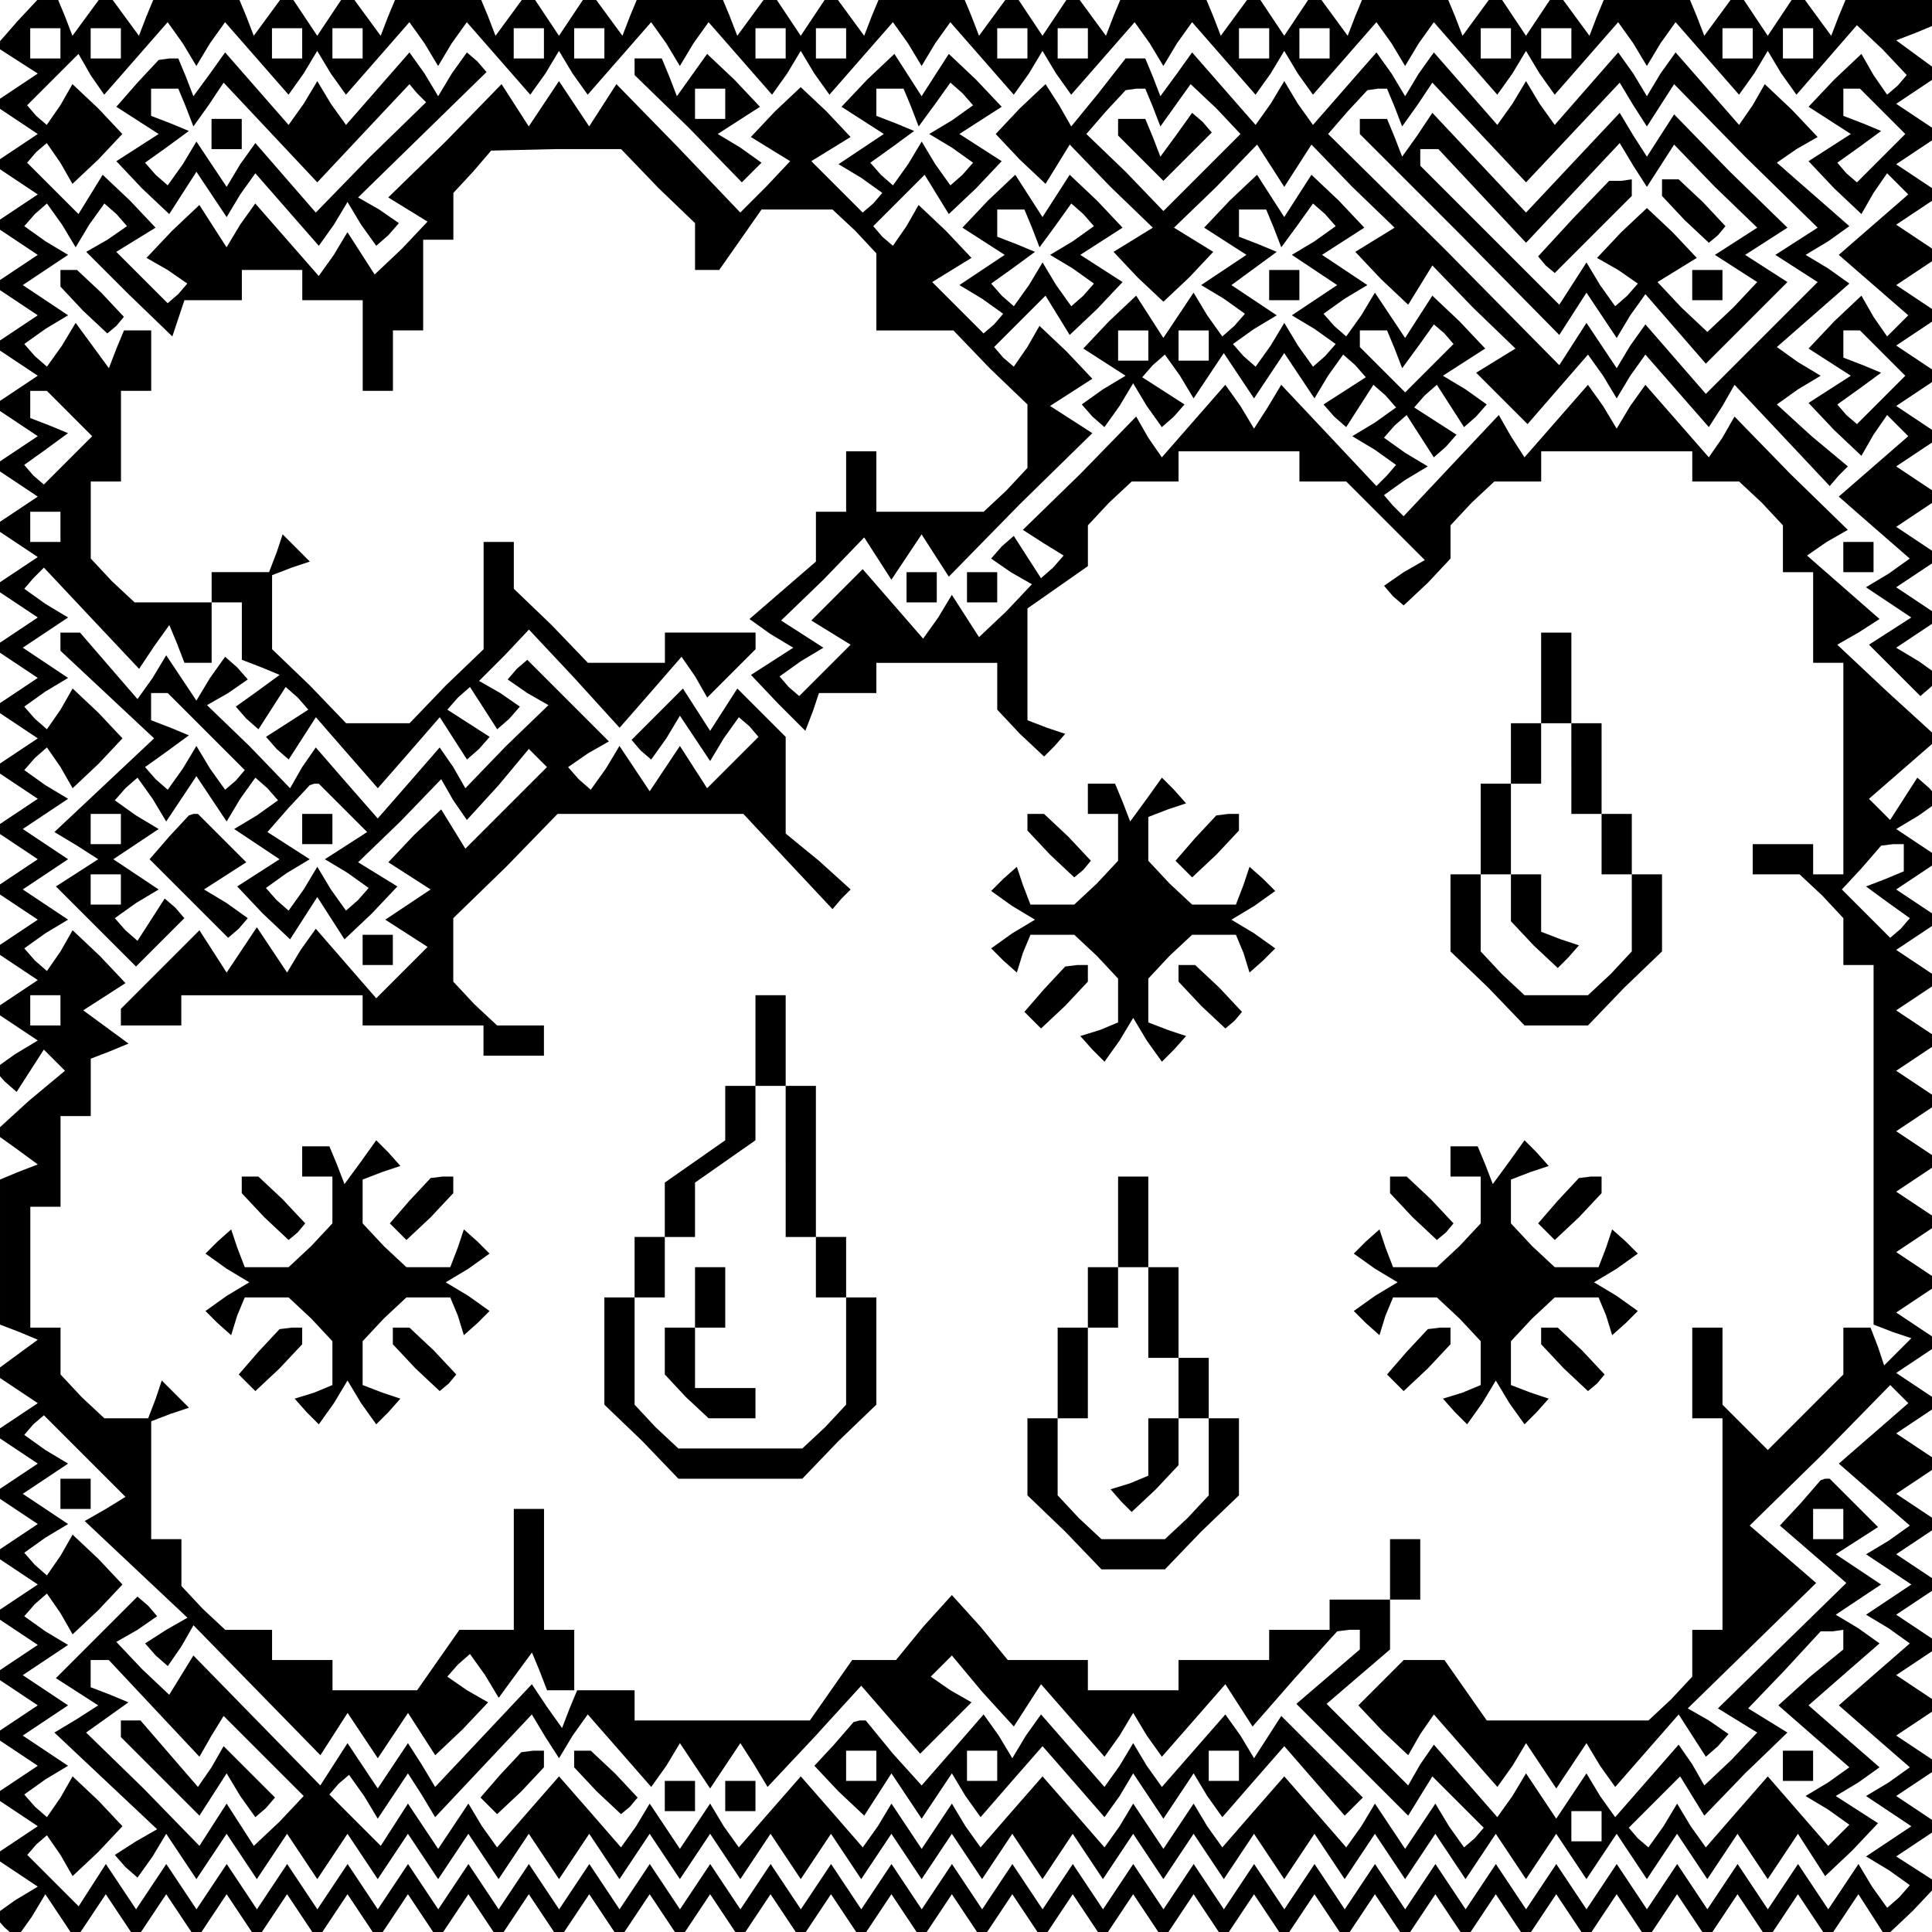 <?xml version="1.0" standalone="no"?>
<!DOCTYPE svg PUBLIC "-//W3C//DTD SVG 20010904//EN"
 "http://www.w3.org/TR/2001/REC-SVG-20010904/DTD/svg10.dtd">
<svg version="1.0" xmlns="http://www.w3.org/2000/svg"
 width="468pt" height="468pt" viewBox="0 0 468 468"
 preserveAspectRatio="xMidYMid meet">
<g transform="translate(0,468) scale(0.366,-0.366)"
fill="#000000" stroke="none">
<path d="M11 1264 l-14 -16 14 -9 14 -9 -15 -10 -15 -10 15 -10 15 -10 -15
-10 -15 -10 15 -10 15 -10 -15 -10 -15 -10 15 -10 15 -10 -15 -10 -15 -10 15
-10 15 -10 -15 -10 -15 -10 15 -10 15 -10 -15 -10 -15 -10 15 -10 15 -10 -15
-10 -15 -10 15 -10 15 -10 -15 -10 -15 -10 15 -10 15 -10 -15 -10 -15 -10 15
-10 15 -10 -15 -10 -15 -10 15 -10 15 -10 -15 -10 -15 -10 15 -10 15 -10 -15
-10 -15 -10 15 -10 15 -10 -15 -10 -15 -10 15 -10 15 -10 -15 -10 -15 -10 15
-10 15 -10 -15 -10 -15 -10 15 -10 15 -10 -15 -10 -15 -10 15 -10 15 -10 -15
-9 -14 -10 7 -8 8 -7 9 14 9 14 7 -7 7 -7 -24 -20 -23 -21 14 -10 15 -11 -13
-5 -12 -5 0 -48 0 -48 13 -5 12 -5 -15 -11 -15 -11 15 -10 15 -10 -15 -10 -15
-10 15 -10 15 -10 -15 -10 -15 -10 15 -10 15 -10 -15 -10 -15 -10 15 -10 15
-10 -15 -10 -15 -10 15 -10 15 -10 -15 -10 -15 -10 15 -10 15 -10 -15 -10 -15
-10 15 -10 15 -10 -15 -10 -15 -10 15 -10 15 -10 -15 -10 -15 -10 15 -10 15
-10 -15 -9 -14 -10 7 -8 8 -7 10 14 9 15 10 -15 10 -15 10 15 10 15 10 -15 10
-15 10 15 10 15 10 -15 10 -15 10 15 10 15 10 -15 10 -15 10 15 10 15 10 -15
10 -15 10 15 10 15 10 -15 10 -15 10 15 10 15 10 -15 10 -15 10 15 10 15 10
-15 10 -15 10 15 10 15 10 -15 10 -15 10 15 10 15 10 -15 10 -15 10 15 10 15
10 -15 10 -15 10 15 10 15 10 -15 10 -15 10 15 10 15 10 -15 10 -15 10 15 10
15 10 -15 10 -15 10 15 10 15 10 -15 10 -15 10 15 10 15 10 -15 10 -15 10 15
10 15 10 -15 10 -15 10 15 10 15 10 -15 10 -15 10 15 10 15 10 -15 10 -15 10
15 10 15 10 -15 10 -15 10 15 10 15 10 -15 10 -15 10 15 10 15 10 -15 10 -15
10 15 10 15 10 -15 10 -15 10 15 10 15 10 -15 10 -15 10 15 10 15 10 -15 10
-15 10 15 10 15 10 -15 10 -15 10 15 10 15 10 -15 10 -15 10 15 10 15 10 -15
10 -15 10 15 10 15 10 -15 10 -15 10 15 10 15 10 -15 10 -15 10 15 10 15 9
-14 9 -14 18 17 17 18 -14 9 -14 9 15 10 15 10 -15 10 -15 10 15 10 15 10 -15
10 -15 10 15 10 15 10 -15 10 -15 10 15 10 15 10 -15 10 -15 10 15 10 15 10
-15 10 -15 10 15 10 15 10 -15 10 -15 10 15 10 15 10 -15 10 -15 10 15 10 15
10 -15 10 -15 10 15 10 15 10 -15 10 -15 10 15 10 15 10 -15 10 -15 10 15 10
15 10 -15 10 -15 10 15 10 15 10 -15 10 -15 10 15 10 15 10 -15 10 -15 10 15
10 15 10 -15 10 -15 10 15 10 15 10 -15 10 -15 10 15 10 15 10 -15 10 -15 10
15 10 15 10 -15 10 -15 10 15 9 14 10 -7 8 -8 7 -9 -14 -9 -14 -7 7 -7 7 23
20 23 20 -34 31 -33 31 14 8 14 9 -24 21 -24 21 13 9 14 8 -38 37 -37 38 -8
-14 -9 -13 -21 24 -21 24 -10 -14 -9 -15 -9 15 -10 14 -21 -24 -21 -24 -9 14
-8 14 -32 -34 -31 -33 -7 7 -6 7 14 10 15 9 -15 9 -14 10 7 8 8 7 9 -14 9 -14
8 7 7 8 -14 9 -14 9 7 8 8 7 9 -14 9 -14 8 7 7 8 -14 10 -15 9 14 9 14 9 -17
18 -18 17 -9 -14 -9 -14 -10 15 -10 15 -9 -15 -10 -14 -8 7 -7 8 14 10 15 9
-15 10 -15 10 14 9 14 9 -17 18 -18 17 -9 -14 -9 -14 -9 14 -9 14 -18 -17 -17
-18 14 -9 14 -9 -15 -10 -15 -10 15 -9 14 -10 -7 -8 -8 -7 -10 14 -9 15 -10
-15 -10 -15 -9 14 -9 14 -18 -17 -17 -18 14 -9 14 -9 -15 -9 -14 -10 7 -8 8
-7 10 14 9 15 9 -15 10 -14 8 7 7 8 -14 9 -14 9 7 8 8 7 10 -14 9 -15 10 15
10 15 10 -15 10 -15 10 15 10 15 10 -15 10 -15 9 15 10 14 8 -7 7 -8 -14 -9
-14 -9 7 -8 8 -7 9 14 9 14 8 -7 7 -8 -14 -10 -15 -9 15 -9 14 -10 -6 -7 -7
-7 -31 33 -32 34 -9 -15 -9 -14 -9 15 -10 14 -21 -24 -21 -24 -9 13 -8 14 -37
-38 -38 -37 14 -9 13 -8 -7 -8 -8 -7 -9 14 -9 14 -8 -7 -7 -8 13 -9 14 -8 -17
-18 -18 -17 -9 14 -9 14 -9 -15 -10 -14 -20 23 -20 23 -17 -17 -17 -17 13 -8
13 -8 -17 -17 -17 -17 -7 6 -6 7 14 10 15 9 -14 9 -14 9 28 27 27 28 9 -14 9
-14 10 15 10 15 9 -14 9 -14 47 48 48 47 -14 9 -14 9 14 9 14 9 -17 18 -18 17
-8 -14 -9 -13 -7 6 -6 7 17 17 17 17 8 -13 8 -13 18 17 17 18 -14 9 -14 9 14
9 14 9 -17 18 -18 17 -9 -14 -9 -14 -9 14 -9 14 -18 -17 -17 -18 14 -9 14 -9
-15 -10 -15 -10 15 -9 14 -10 -6 -7 -7 -6 -17 17 -17 17 13 8 13 8 -17 18 -18
17 -8 -14 -9 -13 -7 6 -6 7 17 17 17 17 8 -13 8 -13 18 17 17 18 -14 9 -14 9
14 9 14 9 -17 18 -18 17 -9 -14 -9 -14 -9 14 -9 14 -18 -17 -17 -18 14 -9 14
-9 -15 -10 -15 -10 15 -9 14 -10 -6 -7 -7 -6 -17 17 -17 17 13 8 13 8 -16 17
-17 16 -17 -16 -16 -17 13 -8 13 -8 -16 -17 -17 -17 -41 43 -41 42 -9 -14 -9
-14 -10 15 -10 15 -10 -15 -10 -15 -9 14 -9 14 -37 -38 -38 -37 13 -8 13 -8
-17 -18 -18 -17 -9 14 -9 14 -9 -15 -10 -14 -21 24 -21 24 -10 -14 -9 -15 -9
14 -9 14 -18 -17 -17 -18 14 -8 13 -9 -6 -7 -7 -6 -17 17 -17 17 13 8 13 8
-17 18 -18 17 -8 -13 -8 -13 -17 17 -17 17 6 7 7 6 9 -13 8 -14 17 16 16 17
-16 17 -17 16 -8 -14 -9 -13 -7 6 -6 7 17 17 17 17 8 -14 9 -13 21 24 21 24
10 -14 9 -15 9 15 10 14 21 -24 21 -24 10 14 9 15 9 -15 10 -14 21 24 21 24
10 -14 9 -15 9 15 10 14 21 -24 21 -24 10 14 9 15 9 -15 10 -14 21 24 21 24
10 -14 9 -15 9 15 10 14 21 -24 21 -24 10 14 9 15 9 -15 10 -14 21 24 21 24
10 -14 9 -15 9 15 10 14 21 -24 21 -24 10 14 9 15 9 -15 10 -14 21 24 21 24
10 -14 9 -15 9 15 10 14 21 -24 21 -24 10 14 9 15 9 -15 10 -14 21 24 21 24
10 -14 9 -15 9 15 10 14 21 -24 21 -24 10 14 9 15 9 -15 10 -14 21 24 21 24
10 -14 9 -15 9 15 10 14 21 -24 21 -24 10 14 9 15 9 -15 10 -14 20 23 20 23
17 -16 16 -17 -6 -7 -7 -6 -9 13 -8 14 -18 -17 -17 -18 14 -9 14 -9 -14 -9
-14 -9 17 -18 18 -17 8 14 9 13 7 -7 7 -7 -23 -20 -23 -20 23 -20 23 -20 -7
-7 -7 -7 -9 13 -8 14 -18 -17 -17 -18 14 -9 14 -9 -14 -9 -14 -9 17 -18 18
-17 8 14 9 13 7 -7 7 -7 -23 -20 -23 -20 24 -21 23 -20 -14 -10 -15 -9 15 -10
15 -10 -14 -9 -14 -9 17 -17 17 -17 7 6 6 7 -14 10 -15 9 15 10 15 10 -15 10
-15 10 15 10 15 10 -15 10 -15 10 15 10 15 10 -15 10 -15 10 15 10 15 10 -15
10 -15 10 15 10 15 10 -15 10 -15 10 15 10 15 10 -15 10 -15 10 15 10 15 10
-15 10 -15 10 15 10 15 10 -15 10 -15 10 15 10 15 10 -15 10 -15 10 15 10 15
10 -15 11 -15 11 13 5 12 5 0 9 0 9 -29 0 -29 0 -5 -12 -5 -13 -11 15 -11 15
-10 -15 -10 -15 -10 15 -10 15 -11 -15 -11 -15 -5 13 -5 12 -28 0 -28 0 -5
-12 -5 -13 -11 15 -11 15 -10 -15 -10 -15 -10 15 -10 15 -11 -15 -11 -15 -5
13 -5 12 -28 0 -28 0 -5 -12 -5 -13 -11 15 -11 15 -10 -15 -10 -15 -10 15 -10
15 -11 -15 -11 -15 -5 13 -5 12 -28 0 -28 0 -5 -12 -5 -13 -11 15 -11 15 -10
-15 -10 -15 -10 15 -10 15 -11 -15 -11 -15 -5 13 -5 12 -28 0 -28 0 -5 -12 -5
-13 -11 15 -11 15 -10 -15 -10 -15 -10 15 -10 15 -11 -15 -11 -15 -5 13 -5 12
-28 0 -28 0 -5 -12 -5 -13 -11 15 -11 15 -10 -15 -10 -15 -10 15 -10 15 -11
-15 -11 -15 -5 13 -5 12 -28 0 -28 0 -5 -12 -5 -13 -11 15 -11 15 -10 -15 -10
-15 -10 15 -10 15 -11 -15 -11 -15 -5 13 -5 12 -28 0 -28 0 -5 -12 -5 -13 -11
15 -11 15 -11 -15 -11 -15 -5 13 -5 12 -6 0 -7 -1 -14 -15z m29 -14 l0 -10
-10 0 -10 0 0 10 0 10 10 0 10 0 0 -10z m40 0 l0 -10 -10 0 -10 0 0 10 0 10
10 0 10 0 0 -10z m120 0 l0 -10 -10 0 -10 0 0 10 0 10 10 0 10 0 0 -10z m40 0
l0 -10 -10 0 -10 0 0 10 0 10 10 0 10 0 0 -10z m120 0 l0 -10 -10 0 -10 0 0
10 0 10 10 0 10 0 0 -10z m40 0 l0 -10 -10 0 -10 0 0 10 0 10 10 0 10 0 0 -10z
m120 0 l0 -10 -10 0 -10 0 0 10 0 10 10 0 10 0 0 -10z m40 0 l0 -10 -10 0 -10
0 0 10 0 10 10 0 10 0 0 -10z m120 0 l0 -10 -10 0 -10 0 0 10 0 10 10 0 10 0
0 -10z m40 0 l0 -10 -10 0 -10 0 0 10 0 10 10 0 10 0 0 -10z m120 0 l0 -10
-10 0 -10 0 0 10 0 10 10 0 10 0 0 -10z m40 0 l0 -10 -10 0 -10 0 0 10 0 10
10 0 10 0 0 -10z m120 0 l0 -10 -10 0 -10 0 0 10 0 10 10 0 10 0 0 -10z m40 0
l0 -10 -10 0 -10 0 0 10 0 10 10 0 10 0 0 -10z m120 0 l0 -10 -10 0 -10 0 0
10 0 10 10 0 10 0 0 -10z m40 0 l0 -10 -10 0 -10 0 0 10 0 10 10 0 10 0 0 -10z
m-597 -42 l5 -13 11 15 10 14 8 -7 7 -8 -14 -10 -15 -9 15 -9 14 -10 -7 -8 -8
-7 -10 14 -9 15 -9 -15 -10 -14 -8 7 -7 8 14 10 15 11 -12 5 -13 5 0 9 0 9 9
0 9 0 5 -12z m643 -3 l15 -15 -16 -16 -16 -16 -7 6 -6 7 14 10 15 11 -12 5
-13 5 0 9 0 9 6 0 5 0 15 -15z m-811 -50 l25 -24 0 -16 0 -15 8 0 8 0 14 20
14 20 24 0 23 0 15 -14 14 -15 0 -25 0 -26 25 0 26 0 24 -25 25 -24 0 -21 0
-21 -14 -15 -15 -14 -35 0 -36 0 0 20 0 20 -10 0 -10 0 0 -20 0 -20 -10 0 -10
0 0 -16 0 -17 -22 -19 -22 -19 14 -10 15 -9 -14 -9 -14 -9 18 -19 18 -18 5 13
4 12 19 0 19 0 0 10 0 10 40 0 40 0 0 -16 0 -15 15 -16 16 -15 7 7 7 8 -12 4
-13 5 0 37 0 37 20 14 20 14 0 14 0 13 14 15 15 14 15 0 16 0 0 10 0 10 40 0
40 0 0 -10 0 -10 15 0 16 0 26 -26 26 -26 -14 -8 -13 -9 6 -7 7 -6 16 15 15
16 0 11 0 11 14 15 15 14 15 0 16 0 0 10 0 10 50 0 50 0 0 -10 0 -10 16 0 15
0 15 -14 14 -15 0 -15 0 -16 10 0 10 0 0 -30 0 -30 10 0 10 0 0 -70 0 -70 -10
0 -10 0 0 10 0 10 -20 0 -20 0 0 -10 0 -10 16 0 15 0 15 -14 14 -15 0 -15 0
-16 10 0 10 0 0 -119 0 -119 13 -5 12 -4 -9 -9 -9 -9 -4 12 -5 13 -9 0 -9 0 0
-15 0 -16 -25 -25 -25 -25 -15 15 -15 15 0 25 0 26 -10 0 -10 0 0 -30 0 -30
10 0 10 0 0 -70 0 -70 -10 0 -10 0 0 -16 0 -15 -14 -15 -15 -14 -53 0 -54 0
-14 20 -14 20 -14 0 -13 0 -15 -15 -15 -15 16 -17 17 -16 8 14 9 13 21 -24 21
-24 10 14 9 15 10 -15 10 -15 10 15 10 15 9 -15 10 -14 21 24 21 24 9 -14 9
-14 8 7 7 8 -13 9 -14 8 42 41 43 42 -22 19 -22 19 47 46 46 47 6 -6 6 -6 -23
-20 -23 -20 24 -21 23 -20 -14 -10 -15 -9 15 -10 15 -10 -15 -10 -15 -10 15
-9 14 -10 -23 -20 -24 -21 24 -21 23 -20 -14 -10 -15 -9 15 -10 15 -10 -15
-10 -15 -10 15 -9 14 -10 -7 -8 -8 -7 -10 14 -9 15 -10 -15 -10 -15 -10 15
-10 15 -10 -15 -10 -15 -10 15 -10 15 -10 -15 -10 -15 -10 15 -10 15 -10 -15
-10 -15 -10 15 -10 15 -10 -15 -10 -15 -10 15 -10 15 -10 -15 -10 -15 -10 15
-10 15 -10 -15 -10 -15 -10 15 -10 15 -10 -15 -10 -15 -10 15 -10 15 -10 -15
-10 -15 -10 15 -10 15 -10 -15 -10 -15 -10 15 -10 15 -10 -15 -10 -15 -10 15
-10 15 -10 -15 -10 -15 -10 15 -10 15 -10 -15 -10 -15 -10 15 -10 15 -10 -15
-10 -15 -10 15 -10 15 -10 -15 -10 -15 -10 15 -10 15 -10 -15 -10 -15 -10 15
-10 15 -10 -15 -10 -15 -10 15 -10 15 -10 -15 -10 -15 -10 15 -10 15 -10 -15
-10 -15 -10 15 -10 15 -10 -15 -10 -15 -10 15 -10 15 -10 -15 -10 -15 -10 15
-10 15 -10 -15 -10 -15 -10 15 -10 15 -10 -15 -10 -15 -10 15 -10 15 -10 -15
-10 -15 -10 15 -10 15 -10 -15 -10 -15 -10 15 -10 15 -10 -15 -10 -15 -10 15
-10 15 -10 -15 -10 -15 -10 15 -10 15 -10 -15 -10 -15 -10 15 -10 15 -10 -15
-10 -15 -10 15 -10 15 -9 -14 -9 -14 -17 17 -17 17 6 7 7 6 9 -13 8 -14 17 16
16 17 -16 17 -17 16 -8 -14 -9 -13 -8 7 -7 8 14 10 15 9 -15 10 -15 10 15 10
15 10 -15 10 -15 10 15 10 15 10 -15 9 -14 10 7 8 8 7 9 -13 8 -14 17 16 16
17 -16 17 -17 16 -8 -14 -9 -13 -8 7 -7 8 14 10 15 9 -15 10 -15 10 15 10 15
10 -15 9 -14 10 6 7 7 6 27 -27 27 -27 -13 -8 -14 -8 34 -32 34 -32 -14 -8
-14 -9 7 -8 8 -7 9 13 8 14 42 -43 42 -43 9 14 9 14 10 -15 10 -15 10 15 10
15 9 -14 9 -14 18 17 17 18 -14 8 -13 9 7 8 8 7 10 -14 9 -15 11 15 11 15 5
-12 5 -13 9 0 9 0 0 20 0 20 -10 0 -10 0 0 40 0 40 -10 0 -10 0 0 -40 0 -40
-18 0 -18 0 -14 -20 -14 -20 -28 0 -28 0 0 10 0 10 -20 0 -20 0 0 10 0 10 -16
0 -15 0 -15 14 -14 15 0 15 0 16 -10 0 -10 0 0 39 0 39 13 5 12 4 -9 9 -9 9
-4 -12 -5 -13 -15 0 -14 0 -15 14 -14 15 0 15 0 16 -10 0 -10 0 0 40 0 40 10
0 10 0 0 30 0 30 10 0 10 0 0 19 0 19 13 5 12 5 -15 11 -15 11 14 9 14 9 -17
18 -18 17 -8 -14 -9 -13 -8 7 -7 8 14 10 15 9 -15 10 -15 10 15 10 15 10 -15
10 -15 10 15 10 15 10 -15 9 -14 10 7 8 8 7 9 -13 8 -14 17 16 16 17 -16 17
-17 16 -8 -14 -9 -13 -8 7 -7 8 14 10 15 9 -15 10 -15 10 15 10 15 10 -15 9
-14 10 6 7 7 7 31 -33 32 -34 10 15 10 14 5 -12 5 -13 9 0 9 0 0 20 0 20 10 0
10 0 0 -19 0 -19 13 -5 12 -5 -15 -11 -14 -10 7 -8 8 -7 9 14 9 14 8 -7 7 -8
-14 -9 -14 -9 7 -8 8 -7 9 14 9 14 20 -23 21 -24 21 24 20 23 9 -14 9 -14 8 7
7 8 -14 9 -14 9 7 8 8 7 9 -14 9 -14 8 7 7 8 -13 9 -14 8 17 17 16 17 30 -32
30 -33 21 24 20 23 9 -13 8 -14 16 16 16 16 0 5 0 6 -30 0 -30 0 0 -10 0 -10
-25 0 -26 0 -24 25 -25 24 0 16 0 15 -10 0 -10 0 0 -35 0 -36 -25 -24 -24 -25
-21 0 -21 0 -24 25 -25 24 0 25 0 24 13 5 12 4 -9 9 -9 9 -4 -12 -5 -13 -19 0
-19 0 0 -10 0 -10 -26 0 -25 0 -15 14 -14 15 0 25 0 26 10 0 10 0 0 30 0 30
10 0 10 0 0 20 0 20 -9 0 -9 0 -5 -12 -5 -13 -11 15 -11 15 -9 -15 -10 -14 -8
7 -7 8 14 10 15 9 -15 10 -15 10 15 10 15 10 -15 9 -14 10 7 8 8 7 10 -14 9
-15 9 15 10 14 8 -7 7 -8 -13 -9 -14 -8 28 -28 29 -28 4 12 4 12 19 0 19 0 0
10 0 10 20 0 20 0 0 -10 0 -10 20 0 20 0 0 -30 0 -30 10 0 10 0 0 20 0 20 10
0 10 0 0 30 0 30 10 0 10 0 0 15 0 16 13 14 12 14 43 1 43 0 24 -25z m248 -27
l5 -13 11 15 10 14 8 -7 7 -8 -14 -10 -15 -9 15 -9 14 -10 -7 -8 -8 -7 -10 14
-9 15 -9 -15 -10 -14 -8 7 -7 8 14 10 15 11 -12 5 -13 5 0 9 0 9 9 0 9 0 5
-12z m160 0 l5 -13 11 15 10 14 8 -7 7 -8 -14 -10 -15 -9 15 -10 15 -10 -15
-10 -15 -10 15 -9 14 -10 -7 -8 -8 -7 -10 14 -9 15 -9 -15 -10 -14 -8 7 -7 8
14 10 15 9 -15 10 -15 10 15 11 15 11 -12 5 -13 5 0 9 0 9 9 0 9 0 5 -12z
m-83 -78 l0 -10 -10 0 -10 0 0 10 0 10 10 0 10 0 0 -10z m40 0 l0 -10 -10 0
-10 0 0 10 0 10 10 0 10 0 0 -10z m123 -2 l5 -13 11 15 10 14 7 -6 6 -7 -16
-16 -16 -16 -15 15 -15 15 0 5 0 6 9 0 9 0 5 -12z m323 -3 l15 -15 -16 -16
-16 -16 -7 6 -6 7 14 10 15 11 -12 5 -13 5 0 9 0 9 6 0 5 0 15 -15z m-1200
-40 l15 -15 -16 -16 -16 -16 -7 6 -6 7 14 10 15 11 -12 5 -13 5 0 9 0 9 6 0 5
0 15 -15z m-6 -75 l0 -10 -10 0 -10 0 0 10 0 10 10 0 10 0 0 -10z m1220 -219
l0 -9 -12 -5 -13 -5 15 -11 14 -10 -6 -7 -7 -6 -16 16 -16 16 13 14 13 15 8 1
7 0 0 -9z m-1220 -101 l0 -10 -10 0 -10 0 0 10 0 10 10 0 10 0 0 -10z"/>
<path d="M40 1094 l0 -5 15 -16 16 -15 6 5 5 6 -15 16 -16 15 -5 0 -6 0 0 -6z"/>
<path d="M40 854 l0 -6 31 -29 31 -29 -33 -31 -33 -31 15 -9 14 -9 -14 -9 -14
-9 27 -27 26 -26 16 16 16 16 -6 7 -7 6 -9 -14 -9 -14 -8 7 -7 8 14 10 15 9
-15 10 -15 10 15 10 15 10 -15 9 -14 10 7 8 8 7 10 -14 9 -15 10 15 10 15 10
-15 10 -15 9 15 10 14 8 -7 7 -8 -14 -10 -15 -9 15 -10 15 -10 -14 -9 -14 -9
17 -18 18 -17 9 14 9 14 9 -14 9 -14 18 17 17 18 -13 8 -13 8 28 27 27 28 8
-14 9 -13 21 23 20 24 6 -6 6 -6 -27 -27 -27 -27 -8 13 -8 13 -18 -17 -17 -18
14 -9 14 -9 -15 -10 -15 -10 14 -9 14 -9 -17 -17 -17 -17 -20 23 -20 23 -10
-14 -9 -15 -10 15 -10 15 -10 -15 -10 -15 -9 14 -9 14 -26 -26 -26 -26 0 -6 0
-5 20 0 20 0 0 10 0 10 60 0 60 0 0 -10 0 -10 40 0 40 0 0 -10 0 -10 20 0 20
0 0 10 0 10 -16 0 -15 0 -15 14 -14 15 0 21 0 21 35 34 34 35 62 0 61 0 29
-31 30 -32 6 7 6 6 -21 19 -22 18 0 32 0 32 -16 16 -16 16 -9 -14 -9 -14 -9
14 -9 14 -17 -17 -17 -17 6 -7 7 -6 10 14 9 15 10 -15 10 -15 9 15 10 14 7 -6
6 -7 -17 -17 -17 -17 -9 14 -9 14 -10 -15 -10 -15 -10 15 -10 15 -9 -15 -10
-14 -8 7 -7 8 13 9 14 8 -27 27 -27 27 -7 -6 -6 -7 13 -9 14 -8 -28 -27 -27
-28 -8 14 -9 13 -20 -23 -21 -24 -21 24 -20 23 -9 -13 -8 -14 -27 28 -28 27
14 8 13 9 -7 8 -8 7 -10 -14 -9 -15 -10 15 -10 15 -9 -15 -10 -14 -19 22 -19
22 -7 0 -6 0 0 -6z m97 -60 l25 -25 -6 -7 -7 -6 -10 14 -9 15 -9 -15 -10 -14
-8 7 -7 8 14 10 15 11 -12 5 -13 5 0 9 0 9 5 0 6 0 26 -26z m90 -50 l16 -16
-14 -9 -14 -9 15 -9 14 -10 -7 -8 -8 -7 -10 14 -9 15 -9 -15 -10 -14 -8 7 -7
8 14 10 15 9 -14 9 -14 9 14 16 14 15 3 1 3 0 16 -16z m-147 -14 l0 -10 -10 0
-10 0 0 10 0 10 10 0 10 0 0 -10z m0 -40 l0 -10 -10 0 -10 0 0 10 0 10 10 0
10 0 0 -10z"/>
<path d="M200 730 l0 -10 10 0 10 0 0 10 0 10 -10 0 -10 0 0 -10z"/>
<path d="M1020 830 l0 -30 -10 0 -10 0 0 -20 0 -20 -10 0 -10 0 0 -30 0 -30
-10 0 -10 0 0 -25 0 -26 25 -24 24 -25 21 0 21 0 24 25 25 24 0 26 0 25 -10 0
-10 0 0 20 0 20 -10 0 -10 0 0 30 0 30 -10 0 -10 0 0 30 0 30 -10 0 -10 0 0
-30z m20 -60 l0 -30 10 0 10 0 0 -20 0 -20 10 0 10 0 0 -26 0 -25 -14 -15 -15
-14 -21 0 -21 0 -15 14 -14 15 0 25 0 26 10 0 10 0 0 30 0 30 10 0 10 0 0 20
0 20 10 0 10 0 0 -30z"/>
<path d="M1000 684 l0 -15 15 -16 16 -15 7 7 7 8 -12 4 -13 5 0 19 0 19 -10 0
-10 0 0 -16z"/>
<path d="M720 750 l0 -10 10 0 10 0 0 -16 0 -15 -14 -15 -15 -14 -14 0 -15 0
-5 13 -4 12 -9 -8 -8 -8 14 -10 15 -9 -15 -9 -14 -10 8 -8 9 -8 4 13 5 12 15
0 14 0 15 -14 14 -15 0 -14 0 -15 -12 -5 -13 -4 8 -9 8 -8 10 14 9 15 9 -15
10 -14 8 8 8 9 -12 4 -13 5 0 15 0 14 14 15 15 14 14 0 15 0 5 -12 4 -13 9 8
8 8 -14 10 -15 9 15 9 14 10 -8 8 -9 8 -4 -12 -5 -13 -15 0 -14 0 -15 14 -14
15 0 14 0 15 13 5 12 4 -8 9 -8 8 -10 -14 -11 -15 -5 13 -5 12 -9 0 -9 0 0
-10z"/>
<path d="M112 725 l-13 -15 26 -26 26 -26 7 6 6 7 -14 10 -15 9 14 9 14 9 -16
16 -16 16 -3 0 -3 -1 -13 -14z"/>
<path d="M680 734 l0 -5 15 -16 16 -15 6 5 5 6 -15 16 -16 15 -5 0 -6 0 0 -6z"/>
<path d="M791 724 l-13 -15 6 -6 5 -5 16 15 15 16 0 5 0 6 -7 0 -8 -1 -14 -15z"/>
<path d="M240 650 l0 -10 10 0 10 0 0 10 0 10 -10 0 -10 0 0 -10z"/>
<path d="M691 624 l-13 -15 6 -6 5 -5 16 15 15 16 0 5 0 6 -7 0 -8 -1 -14 -15z"/>
<path d="M780 634 l0 -5 15 -16 16 -15 6 5 5 6 -15 16 -16 15 -5 0 -6 0 0 -6z"/>
<path d="M500 590 l0 -30 -10 0 -10 0 0 -18 0 -18 -20 -14 -20 -14 0 -18 0
-18 -10 0 -10 0 0 -20 0 -20 -10 0 -10 0 0 -35 0 -36 25 -24 24 -25 41 0 41 0
24 25 25 24 0 36 0 35 -10 0 -10 0 0 20 0 20 -10 0 -10 0 0 50 0 50 -10 0 -10
0 0 30 0 30 -10 0 -10 0 0 -30z m20 -80 l0 -50 10 0 10 0 0 -20 0 -20 10 0 10
0 0 -36 0 -35 -14 -15 -15 -14 -41 0 -41 0 -15 14 -14 15 0 35 0 36 10 0 10 0
0 20 0 20 10 0 10 0 0 18 0 18 20 14 20 14 0 18 0 18 10 0 10 0 0 -50z"/>
<path d="M460 420 l0 -20 -10 0 -10 0 0 -16 0 -15 14 -15 15 -14 15 0 16 0 0
10 0 10 -20 0 -20 0 0 20 0 20 10 0 10 0 0 20 0 20 -10 0 -10 0 0 -20z"/>
<path d="M200 510 l0 -10 10 0 10 0 0 -16 0 -15 -14 -15 -15 -14 -14 0 -15 0
-5 13 -4 12 -9 -8 -8 -8 14 -10 15 -9 -15 -9 -14 -10 8 -8 9 -8 4 13 5 12 15
0 14 0 15 -14 14 -15 0 -14 0 -15 -12 -5 -13 -4 8 -9 8 -8 10 14 9 15 9 -15
10 -14 8 8 8 9 -12 4 -13 5 0 15 0 14 14 15 15 14 14 0 15 0 5 -12 4 -13 9 8
8 8 -14 10 -15 9 15 9 14 10 -8 8 -9 8 -4 -12 -5 -13 -15 0 -14 0 -15 14 -14
15 0 14 0 15 13 5 12 4 -8 9 -8 8 -10 -14 -11 -15 -5 13 -5 12 -9 0 -9 0 0
-10z"/>
<path d="M960 510 l0 -10 10 0 10 0 0 -16 0 -15 -14 -15 -15 -14 -14 0 -15 0
-5 13 -4 12 -9 -8 -8 -8 14 -10 15 -9 -15 -9 -14 -10 8 -8 9 -8 4 13 5 12 15
0 14 0 15 -14 14 -15 0 -14 0 -15 -12 -5 -13 -4 8 -9 8 -8 10 14 9 15 9 -15
10 -14 8 8 8 9 -12 4 -13 5 0 15 0 14 14 15 15 14 14 0 15 0 5 -12 4 -13 9 8
8 8 -14 10 -15 9 15 9 14 10 -8 8 -9 8 -4 -12 -5 -13 -15 0 -14 0 -15 14 -14
15 0 14 0 15 13 5 12 4 -8 9 -8 8 -10 -14 -11 -15 -5 13 -5 12 -9 0 -9 0 0
-10z"/>
<path d="M160 494 l0 -5 15 -16 16 -15 6 5 5 6 -15 16 -16 15 -5 0 -6 0 0 -6z"/>
<path d="M271 484 l-13 -15 6 -6 5 -5 16 15 15 16 0 5 0 6 -7 0 -8 -1 -14 -15z"/>
<path d="M740 470 l0 -30 -10 0 -10 0 0 -20 0 -20 -10 0 -10 0 0 -30 0 -30
-10 0 -10 0 0 -25 0 -26 25 -24 24 -25 21 0 21 0 24 25 25 24 0 26 0 25 -10 0
-10 0 0 20 0 20 -10 0 -10 0 0 30 0 30 -10 0 -10 0 0 30 0 30 -10 0 -10 0 0
-30z m20 -60 l0 -30 10 0 10 0 0 -20 0 -20 10 0 10 0 0 -26 0 -25 -14 -15 -15
-14 -21 0 -21 0 -15 14 -14 15 0 25 0 26 10 0 10 0 0 30 0 30 10 0 10 0 0 20
0 20 10 0 10 0 0 -30z"/>
<path d="M760 321 l0 -19 -12 -5 -13 -4 7 -8 7 -7 16 15 15 16 0 15 0 16 -10
0 -10 0 0 -19z"/>
<path d="M920 494 l0 -5 15 -16 16 -15 6 5 5 6 -15 16 -16 15 -5 0 -6 0 0 -6z"/>
<path d="M1031 484 l-13 -15 6 -6 5 -5 16 15 15 16 0 5 0 6 -7 0 -8 -1 -14
-15z"/>
<path d="M171 384 l-13 -15 6 -6 5 -5 16 15 15 16 0 5 0 6 -7 0 -8 -1 -14 -15z"/>
<path d="M260 394 l0 -5 15 -16 16 -15 6 5 5 6 -15 16 -16 15 -5 0 -6 0 0 -6z"/>
<path d="M931 384 l-13 -15 6 -6 5 -5 16 15 15 16 0 5 0 6 -7 0 -8 -1 -14 -15z"/>
<path d="M1020 394 l0 -5 15 -16 16 -15 6 5 5 6 -15 16 -16 15 -5 0 -6 0 0 -6z"/>
<path d="M40 290 l0 -10 10 0 10 0 0 10 0 10 -10 0 -10 0 0 -10z"/>
<path d="M1192 284 l-14 -15 22 -19 22 -19 -43 -42 -42 -41 13 -8 13 -8 -17
-18 -18 -17 -8 14 -9 13 -21 -24 -21 -24 -10 14 -9 15 -10 -15 -10 -15 -10 15
-10 15 -9 -15 -10 -14 -21 24 -21 24 -9 -13 -8 -14 -27 27 -27 27 21 18 21 18
0 17 0 16 10 0 10 0 0 20 0 20 -10 0 -10 0 0 -20 0 -20 -20 0 -20 0 0 -10 0
-10 -20 0 -20 0 0 -10 0 -10 -30 0 -30 0 0 -10 0 -10 -30 0 -30 0 0 10 0 10
-26 0 -27 0 -18 22 -19 21 -19 -21 -18 -22 -14 0 -15 0 -14 -20 -14 -20 -58 0
-58 0 0 10 0 10 -19 0 -19 0 -5 -12 -5 -13 -10 14 -10 15 -32 -34 -32 -34 -9
15 -9 14 -10 -15 -10 -15 -10 15 -10 15 -9 -14 -9 -14 -42 43 -42 43 -8 -13
-8 -13 -18 17 -17 18 14 8 13 9 -6 7 -7 6 -27 -27 -27 -27 14 -9 14 -9 -14 -9
-15 -9 34 -32 34 -32 -14 -8 -14 -9 7 -8 8 -7 10 14 9 15 10 -15 10 -15 10 15
10 15 10 -15 10 -15 10 15 10 15 10 -15 10 -15 10 15 10 15 10 -15 10 -15 10
15 10 15 10 -15 10 -15 10 15 10 15 10 -15 10 -15 10 15 10 15 10 -15 10 -15
10 15 10 15 10 -15 10 -15 10 15 10 15 10 -15 10 -15 10 15 10 15 10 -15 10
-15 10 15 10 15 10 -15 10 -15 10 15 10 15 10 -15 10 -15 10 15 10 15 10 -15
10 -15 10 15 10 15 10 -15 10 -15 10 15 10 15 10 -15 10 -15 10 15 10 15 10
-15 10 -15 10 15 10 15 10 -15 10 -15 10 15 10 15 10 -15 10 -15 10 15 10 15
10 -15 10 -15 10 15 10 15 10 -15 10 -15 10 15 10 15 10 -15 10 -15 10 15 10
15 10 -15 10 -15 10 15 10 15 10 -15 10 -15 10 15 10 15 10 -15 10 -15 10 15
10 15 10 -15 10 -15 10 15 10 15 10 -15 10 -15 10 15 10 15 10 -15 10 -15 10
15 10 15 9 -14 9 -14 18 17 17 18 -14 9 -14 9 15 9 14 10 -23 20 -24 21 24 21
23 20 -14 10 -15 9 15 10 15 10 -15 10 -15 10 14 9 14 9 -16 16 -16 16 -3 0
-3 -1 -13 -15z m28 -14 l0 -10 -10 0 -10 0 0 10 0 10 10 0 10 0 0 -10z m-320
-76 l0 -7 -21 -18 -21 -18 37 -37 37 -37 8 13 8 13 17 -17 17 -17 -6 -7 -7 -6
-10 14 -9 15 -10 -15 -10 -15 -10 15 -10 15 -9 -15 -10 -14 -20 23 -21 24 -21
-24 -20 -23 -10 14 -9 15 -10 -15 -10 -15 -10 15 -10 15 -9 -15 -10 -14 -20
23 -21 24 -21 -24 -20 -23 -10 14 -9 15 -10 -15 -10 -15 -10 15 -10 15 -9 -15
-10 -14 -20 23 -21 24 -21 -24 -20 -23 -10 14 -9 15 -10 -15 -10 -15 -10 15
-10 15 -9 -15 -10 -14 -20 23 -21 24 -21 -24 -20 -23 -10 14 -9 15 -10 -15
-10 -15 -10 15 -10 15 -9 -14 -9 -14 -17 17 -17 17 6 7 7 6 10 -14 9 -15 10
15 10 15 9 -14 9 -15 32 34 32 34 9 -15 9 -14 9 15 10 14 21 -24 21 -24 10 14
9 15 10 -15 10 -15 10 15 10 15 9 -14 9 -15 31 33 31 34 20 -23 19 -22 17 17
17 17 -14 8 -13 9 7 7 7 7 20 -24 21 -23 9 14 9 14 21 -24 21 -24 10 14 9 15
9 -15 10 -14 21 24 21 24 9 -14 9 -14 28 32 28 31 8 1 7 0 0 -6z m320 0 l0 -7
-22 -18 -21 -19 24 -21 23 -20 -14 -10 -15 -9 15 -9 14 -10 -7 -7 -7 -7 -20
23 -20 23 -21 -24 -20 -23 -10 14 -9 15 -9 -15 -10 -14 -7 6 -6 7 17 17 17 17
8 -13 8 -13 27 28 28 27 -13 8 -13 8 24 25 24 26 8 0 7 1 0 -6z m-1118 -46
l30 -32 8 14 8 13 27 -27 26 -26 -16 -17 -17 -16 -9 14 -9 14 -9 -14 -9 -14
-37 38 -38 37 14 10 14 10 -12 5 -13 5 0 9 0 9 6 0 6 0 30 -32z m958 -78 l0
-10 -10 0 -10 0 0 10 0 10 10 0 10 0 0 -10z"/>
<path d="M552 124 l-13 -14 16 -17 17 -16 9 14 9 14 10 -15 10 -15 10 15 10
15 9 -15 10 -14 20 23 21 24 21 -24 20 -23 10 14 9 15 10 -15 10 -15 10 15 10
15 9 -15 10 -14 20 23 21 24 20 -23 20 -23 6 6 6 6 -27 27 -27 27 -9 -14 -9
-14 -9 15 -10 14 -21 -24 -21 -24 -10 14 -9 15 -9 -15 -10 -14 -21 24 -21 24
-10 -14 -9 -15 -9 15 -10 14 -20 -23 -21 -24 -19 21 -18 22 -4 0 -4 -1 -13
-15z m28 -14 l0 -10 -10 0 -10 0 0 10 0 10 10 0 10 0 0 -10z m80 0 l0 -10 -10
0 -10 0 0 10 0 10 10 0 10 0 0 -10z m160 0 l0 -10 -10 0 -10 0 0 10 0 10 10 0
10 0 0 -10z"/>
<path d="M331 104 l-13 -15 6 -6 5 -5 16 15 15 16 0 5 0 6 -7 0 -8 -1 -14 -15z"/>
<path d="M380 114 l0 -5 15 -16 16 -15 6 5 5 6 -15 16 -16 15 -5 0 -6 0 0 -6z"/>
<path d="M440 90 l0 -10 10 0 10 0 0 10 0 10 -10 0 -10 0 0 -10z"/>
<path d="M480 90 l0 -10 10 0 10 0 0 10 0 10 -10 0 -10 0 0 -10z"/>
<path d="M1180 110 l0 -10 10 0 10 0 0 10 0 10 -10 0 -10 0 0 -10z"/>
<path d="M80 135 l0 -6 26 -26 26 -26 9 14 9 14 9 -15 10 -14 7 6 6 7 -17 17
-17 17 -8 -14 -9 -13 -19 22 -19 22 -7 0 -6 0 0 -5z"/>
<path d="M840 1090 l0 -10 10 0 10 0 0 10 0 10 -10 0 -10 0 0 -10z"/>
<path d="M91 1224 l-14 -16 14 -9 14 -9 -14 -9 -14 -9 17 -18 18 -17 9 14 9
14 10 -15 10 -15 9 15 10 14 21 -24 21 -24 10 14 9 15 9 -15 10 -14 8 7 7 8
-13 9 -14 8 43 42 42 41 -6 7 -7 6 -10 -14 -9 -15 -9 15 -10 14 -21 -24 -21
-24 -10 14 -9 15 -9 -15 -10 -14 -21 24 -21 24 -10 -14 -11 -15 -5 13 -5 12
-6 0 -7 -1 -14 -15z m32 -16 l5 -13 10 14 10 15 31 -33 31 -33 30 32 31 33 5
-6 6 -6 -37 -36 -36 -37 -20 23 -20 23 -10 -14 -9 -15 -10 15 -10 15 -9 -15
-10 -14 -8 7 -7 8 14 10 15 11 -12 5 -13 5 0 9 0 9 9 0 9 0 5 -12z"/>
<path d="M140 1190 l0 -10 10 0 10 0 0 10 0 10 -10 0 -10 0 0 -10z"/>
<path d="M420 1235 l0 -6 36 -35 35 -36 7 7 6 6 -14 10 -15 9 14 9 14 9 -17
18 -18 17 -10 -14 -10 -14 -5 13 -5 12 -9 0 -9 0 0 -5z m60 -25 l0 -10 -10 0
-10 0 0 10 0 10 10 0 10 0 0 -10z"/>
<path d="M727 1217 l-18 -22 -8 14 -9 14 -17 -16 -16 -17 16 -17 17 -16 8 13
8 13 27 -28 28 -27 -13 -8 -13 -8 16 -17 17 -16 17 16 16 17 -13 8 -13 8 28
27 27 28 9 -14 9 -14 9 14 9 14 27 -28 28 -27 -13 -8 -13 -8 17 -18 18 -17 8
13 8 13 27 -28 28 -27 -13 -8 -13 -8 17 -17 17 -17 20 23 20 23 10 -14 9 -15
9 15 10 14 21 -24 21 -24 9 14 8 14 32 -34 31 -33 6 7 6 6 -24 20 -23 21 14
10 15 9 -15 9 -14 10 24 21 24 21 -14 10 -15 9 15 9 14 10 -24 21 -24 21 13 9
14 8 -17 18 -18 17 -8 -14 -9 -13 -21 24 -21 24 -10 -14 -9 -15 -9 15 -10 14
-21 -24 -21 -24 -10 14 -9 15 -9 -15 -10 -14 -21 24 -21 24 -10 -14 -9 -15 -9
15 -10 14 -21 -24 -21 -24 -10 14 -9 15 -9 -15 -10 -14 -21 24 -21 24 -10 -14
-11 -15 -5 13 -5 12 -6 0 -7 0 -18 -23z m36 -9 l5 -13 10 14 10 14 17 -16 16
-17 -25 -25 -26 -26 -25 26 -26 25 13 15 13 14 7 1 6 0 5 -12z m160 0 l5 -13
10 14 10 15 31 -33 31 -33 31 33 31 33 9 -15 9 -14 9 14 9 14 47 -48 48 -47
-14 -9 -14 -9 14 -9 14 -9 -37 -37 -37 -37 -20 23 -20 23 -10 -14 -9 -15 -10
15 -10 15 -9 -14 -9 -14 -76 77 -77 76 13 15 13 14 7 1 6 0 5 -12z"/>
<path d="M740 1194 l0 -5 15 -15 15 -15 16 16 16 16 -6 7 -7 6 -10 -14 -11
-15 -5 13 -5 12 -9 0 -9 0 0 -6z"/>
<path d="M900 1195 l0 -5 66 -66 66 -67 9 14 9 14 10 -15 10 -15 9 15 10 14
20 -23 20 -23 27 27 27 27 -14 9 -14 9 14 9 14 9 -38 37 -37 38 -9 -14 -9 -14
-9 14 -9 15 -31 -33 -31 -33 -31 33 -31 33 -10 -15 -10 -14 -5 13 -5 12 -9 0
-9 0 0 -5z m81 -46 l29 -31 31 33 31 33 9 -15 9 -14 9 14 9 14 27 -28 28 -27
-14 -9 -14 -9 14 -9 14 -9 -16 -17 -17 -16 -17 16 -16 17 13 8 13 8 -16 17
-17 16 -17 -16 -16 -17 14 -8 13 -9 -7 -8 -8 -7 -10 14 -9 15 -9 -14 -9 -14
-46 46 -46 46 0 6 0 5 6 0 6 0 29 -31z"/>
<path d="M1041 1134 l-23 -25 5 -6 6 -5 25 25 26 26 0 6 0 5 -7 -1 -8 0 -24
-25z"/>
<path d="M1100 1154 l0 -5 15 -16 16 -15 6 5 5 6 -15 16 -16 15 -5 0 -6 0 0
-6z"/>
<path d="M1120 1090 l0 -10 10 0 10 0 0 10 0 10 -10 0 -10 0 0 -10z"/>
<path d="M1220 910 l0 -10 10 0 10 0 0 10 0 10 -10 0 -10 0 0 -10z"/>
<path d="M600 890 l0 -10 10 0 10 0 0 10 0 10 -10 0 -10 0 0 -10z"/>
<path d="M640 890 l0 -10 10 0 10 0 0 10 0 10 -10 0 -10 0 0 -10z"/>
</g>
</svg>
